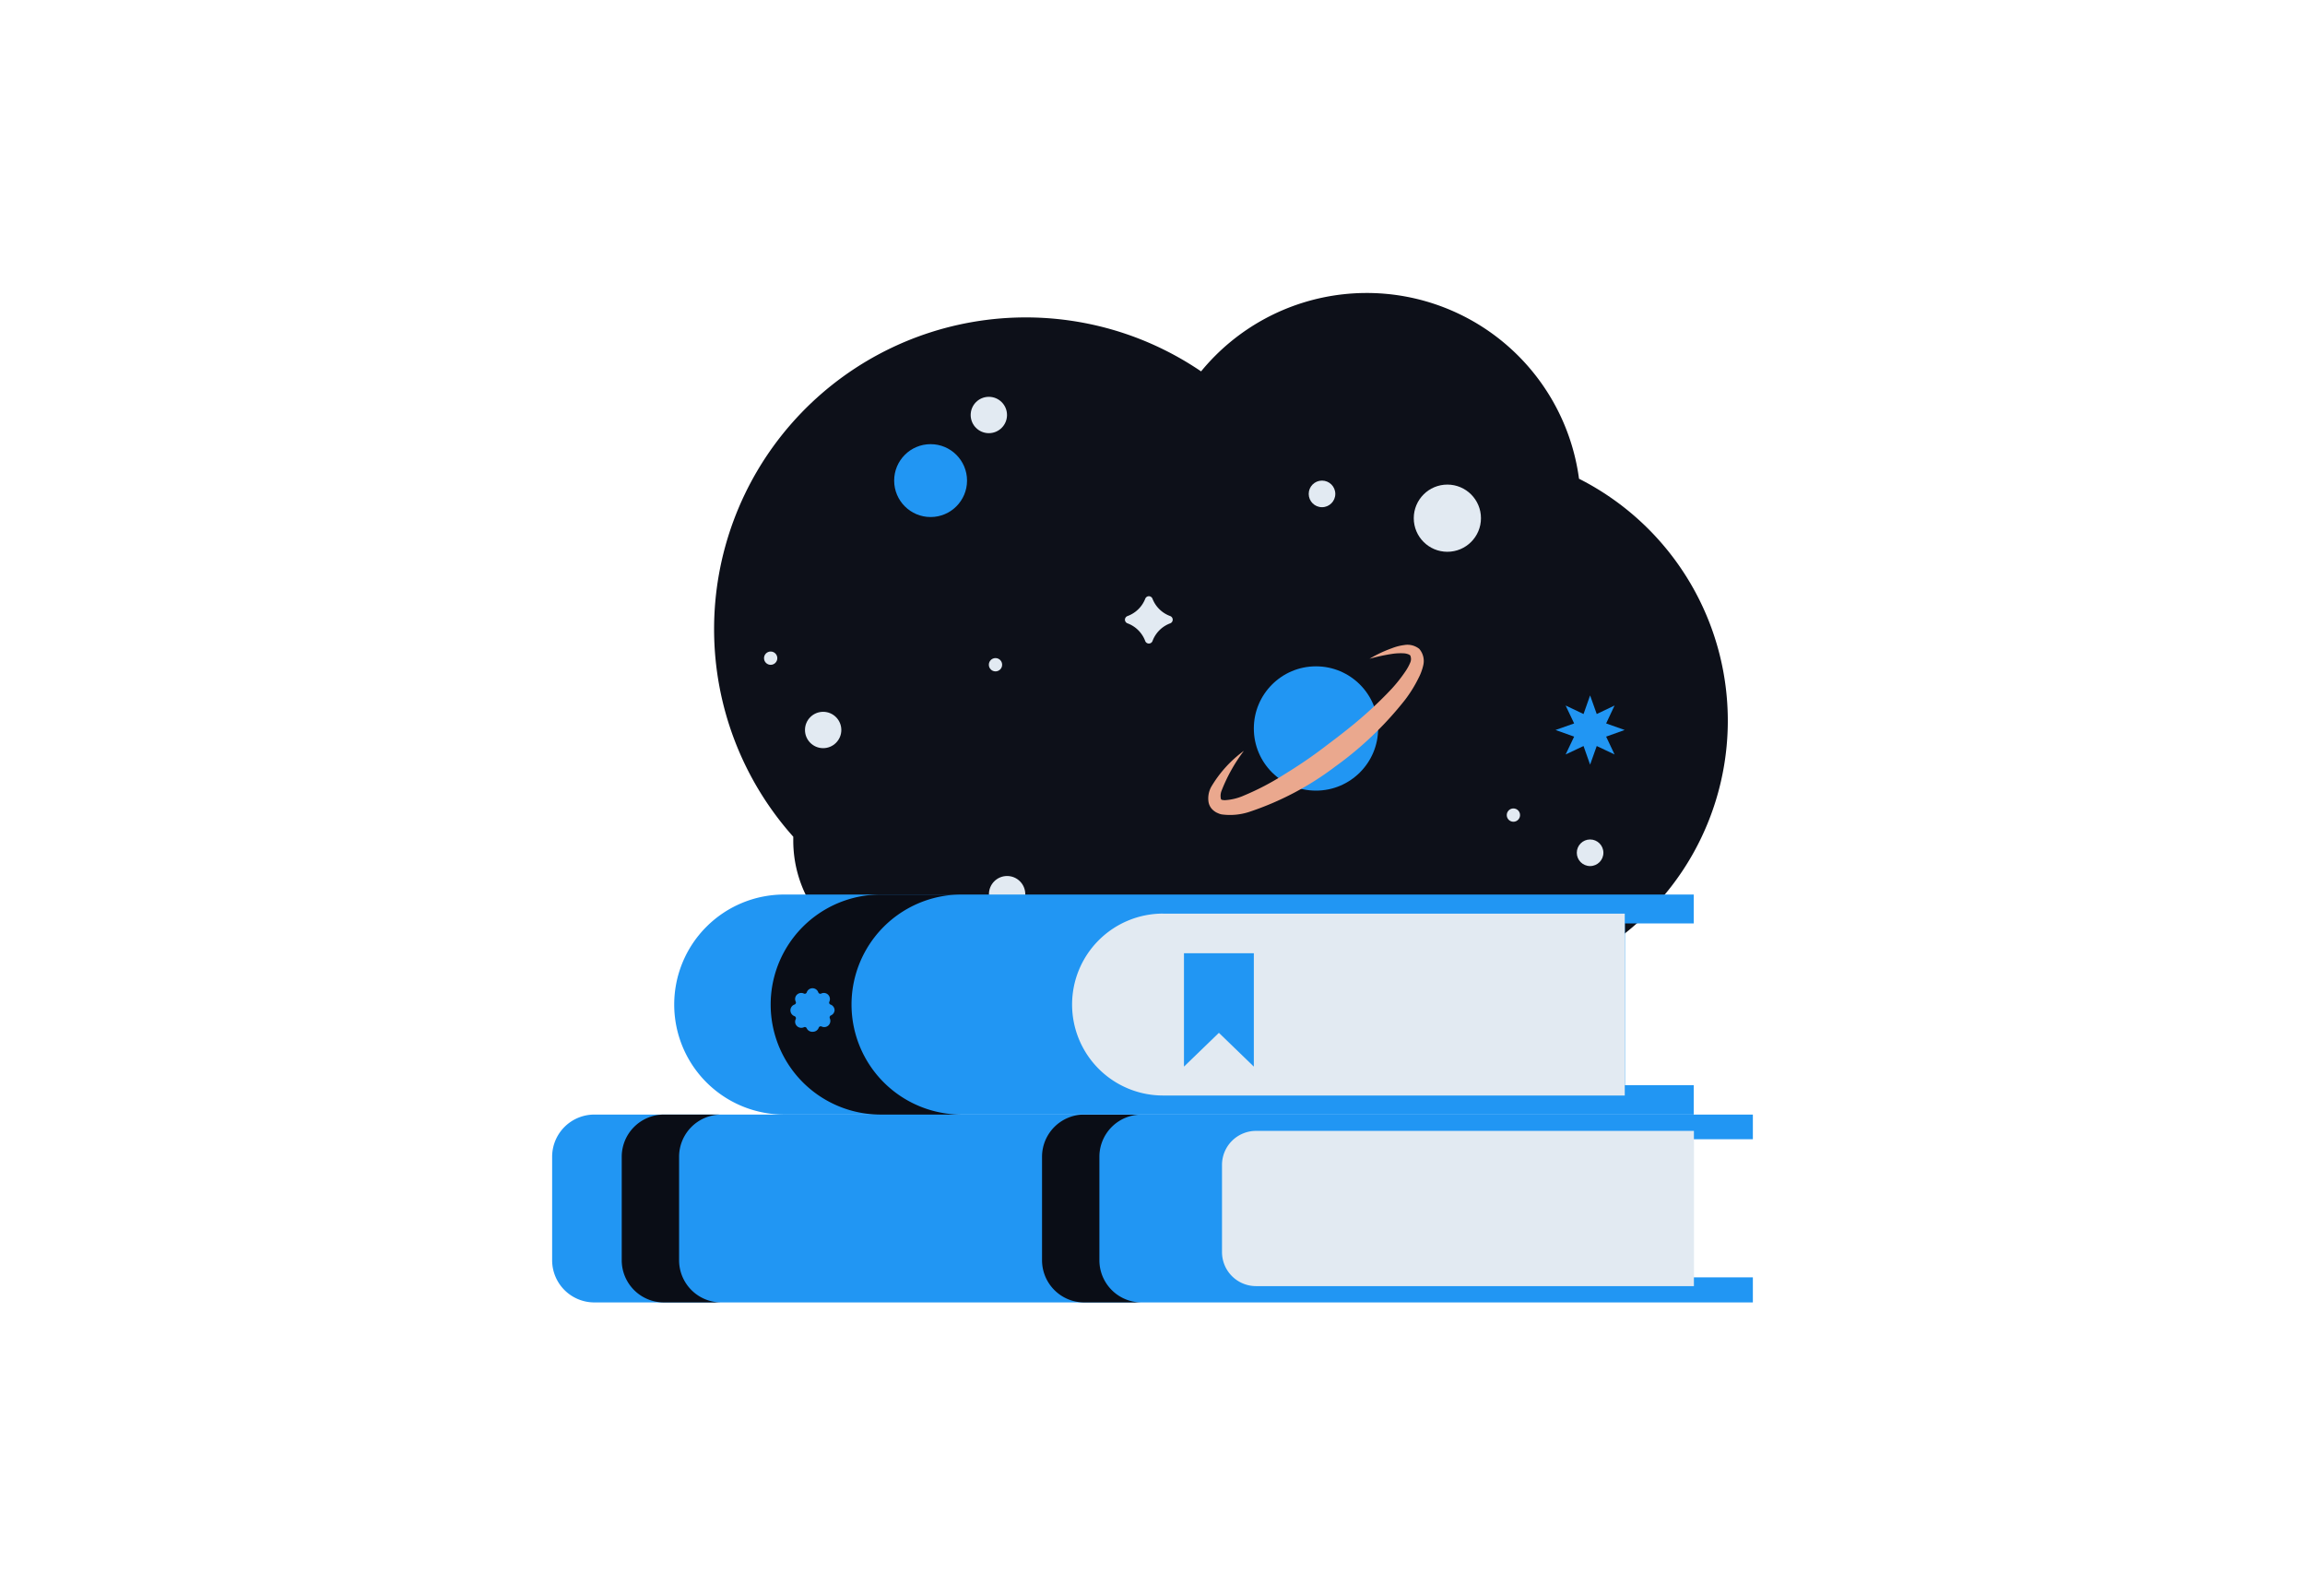 <svg id="Layer_1" data-name="Layer 1" xmlns="http://www.w3.org/2000/svg" viewBox="0 0 260 180"><title>Flat Web Illustrations Pack - Scene 7</title><path d="M178.11,54a24.16,24.16,0,0,0-42.63-12.11,35.16,35.16,0,0,0-46,52.49v.32A14,14,0,0,0,112,105.93a13,13,0,0,0,1.25-1.09c.44.44.91.86,1.39,1.26,0,0,0,0,0,0a22.2,22.2,0,0,0,29.87-1.48h0A30.59,30.59,0,1,0,178.11,54Z" fill="#0d1019"/><circle cx="148.44" cy="82.17" r="7.01" fill="#2196F3"/><path d="M140.31,84.69a18.65,18.65,0,0,0-2.53,4.53,1.56,1.56,0,0,0-.06.91c.06.11.13.1.42.13a6.16,6.16,0,0,0,2.18-.53,29.68,29.68,0,0,0,4.53-2.37c1.47-.9,2.92-1.87,4.31-2.92s2.78-2.09,4.1-3.22A43.65,43.65,0,0,0,157,77.67a16.85,16.85,0,0,0,1.57-2,5.38,5.38,0,0,0,.53-1,1,1,0,0,0,0-.67c0-.14-.4-.29-.78-.31a6.7,6.7,0,0,0-1.25.06,20.72,20.72,0,0,0-2.59.56A13.75,13.75,0,0,1,157,73.12a5.68,5.68,0,0,1,1.39-.36,2.13,2.13,0,0,1,1.7.43,2.1,2.1,0,0,1,.45,1.86A6,6,0,0,1,160,76.5a15,15,0,0,1-1.49,2.41,38.91,38.91,0,0,1-7.89,7.55,33.53,33.53,0,0,1-9.71,5.12,7,7,0,0,1-3.05.29,1.58,1.58,0,0,1-.46-.14,1.73,1.73,0,0,1-.47-.27,1.57,1.57,0,0,1-.61-1,2.72,2.72,0,0,1,.3-1.7A13.55,13.55,0,0,1,140.31,84.69Z" fill="#eaa88e"/><circle cx="104.97" cy="54.21" r="4.11" fill="#2196F3"/><circle cx="111.54" cy="46.81" r="2.05" fill="#e2eaf2"/><circle cx="92.85" cy="82.34" r="2.05" fill="#e2eaf2"/><circle cx="113.6" cy="100.86" r="2.05" fill="#e2eaf2"/><circle cx="112.29" cy="74.98" r="0.75" fill="#e2eaf2"/><circle cx="86.93" cy="74.24" r="0.75" fill="#e2eaf2"/><circle cx="149.12" cy="55.71" r="1.5" fill="#e2eaf2"/><circle cx="170.71" cy="91.94" r="0.75" fill="#e2eaf2"/><circle cx="179.36" cy="96.19" r="1.5" fill="#e2eaf2"/><polygon points="179.36 78.44 180.11 80.54 182.12 79.58 181.17 81.6 183.26 82.34 181.17 83.09 182.12 85.1 180.11 84.15 179.36 86.25 178.62 84.15 176.6 85.1 177.56 83.09 175.46 82.34 177.56 81.6 176.6 79.58 178.62 80.54 179.36 78.44" fill="#2196F3"/><path d="M132.28,69.9h0a.44.44,0,0,1-.28.41,3.38,3.38,0,0,0-2,2,.44.44,0,0,1-.41.28h0a.44.44,0,0,1-.41-.28,3.39,3.39,0,0,0-2-2,.45.45,0,0,1-.29-.41h0a.45.45,0,0,1,.29-.41,3.4,3.4,0,0,0,2-1.95.45.45,0,0,1,.41-.29h0a.45.45,0,0,1,.41.29,3.39,3.39,0,0,0,2,1.95A.44.44,0,0,1,132.28,69.9Z" fill="#e2eaf2"/><circle cx="163.26" cy="58.45" r="3.79" fill="#e2eaf2"/><path d="M197.72,146.91H67.05a4.76,4.76,0,0,1-4.77-4.76V130.48a4.76,4.76,0,0,1,4.77-4.76H197.72v2.78h-6.67v15.58h6.67Z" fill="#2196F3"/><path d="M141.68,127.56h49.39a0,0,0,0,1,0,0v17.51a0,0,0,0,1,0,0H141.68a3.84,3.84,0,0,1-3.84-3.84V131.4a3.84,3.84,0,0,1,3.84-3.84Z" fill="#e2eaf2"/><path d="M81.36,146.91H74.89a4.76,4.76,0,0,1-4.76-4.76V130.48a4.76,4.76,0,0,1,4.76-4.76h6.47a4.76,4.76,0,0,0-4.76,4.76v11.67A4.76,4.76,0,0,0,81.36,146.91Z" fill="#0a0d16"/><path d="M128.77,146.91H122.3a4.76,4.76,0,0,1-4.76-4.76V130.48a4.76,4.76,0,0,1,4.76-4.76h6.47a4.76,4.76,0,0,0-4.76,4.76v11.67A4.76,4.76,0,0,0,128.77,146.91Z" fill="#0a0d16"/><path d="M191.05,125.72H88.46a12.41,12.41,0,0,1-12.41-12.41h0A12.41,12.41,0,0,1,88.46,100.9H191.05v3.26h-7.76v18.25h7.76Z" fill="#2196F3"/><path d="M108.46,125.72H99.34a12.41,12.41,0,0,1,0-24.82h9.12a12.41,12.41,0,0,0,0,24.82Z" fill="#0a0d16"/><path d="M131.19,103.06h52.08a0,0,0,0,1,0,0v20.51a0,0,0,0,1,0,0H131.19a10.26,10.26,0,0,1-10.26-10.26v0a10.26,10.26,0,0,1,10.26-10.26Z" fill="#e2eaf2"/><path d="M93.74,114.53h0a.25.25,0,0,0-.14.33h0a.71.71,0,0,1-.14.79h0a.69.69,0,0,1-.78.14h0a.24.24,0,0,0-.33.13v0a.7.7,0,0,1-.65.46h0A.7.7,0,0,1,91,116v0a.23.23,0,0,0-.32-.13h0a.7.7,0,0,1-.79-.14l0,0a.67.67,0,0,1-.13-.78h0a.25.25,0,0,0-.14-.33h0a.69.69,0,0,1-.46-.65v0a.69.69,0,0,1,.46-.66h0a.24.24,0,0,0,.14-.32h0a.68.68,0,0,1,.13-.79l0,0a.7.7,0,0,1,.79-.13h0a.23.23,0,0,0,.32-.14v0a.69.69,0,0,1,.65-.46h0a.69.69,0,0,1,.65.46v0a.24.24,0,0,0,.33.14h0a.68.68,0,0,1,.78.13l0,0a.7.7,0,0,1,.14.79h0a.23.23,0,0,0,.13.32h0a.69.69,0,0,1,.46.66v0A.69.69,0,0,1,93.74,114.53Z" fill="#2196F3"/><polygon points="141.43 120.31 137.49 116.5 133.55 120.31 133.55 107.52 141.43 107.52 141.43 120.31" fill="#2196F3"/></svg>